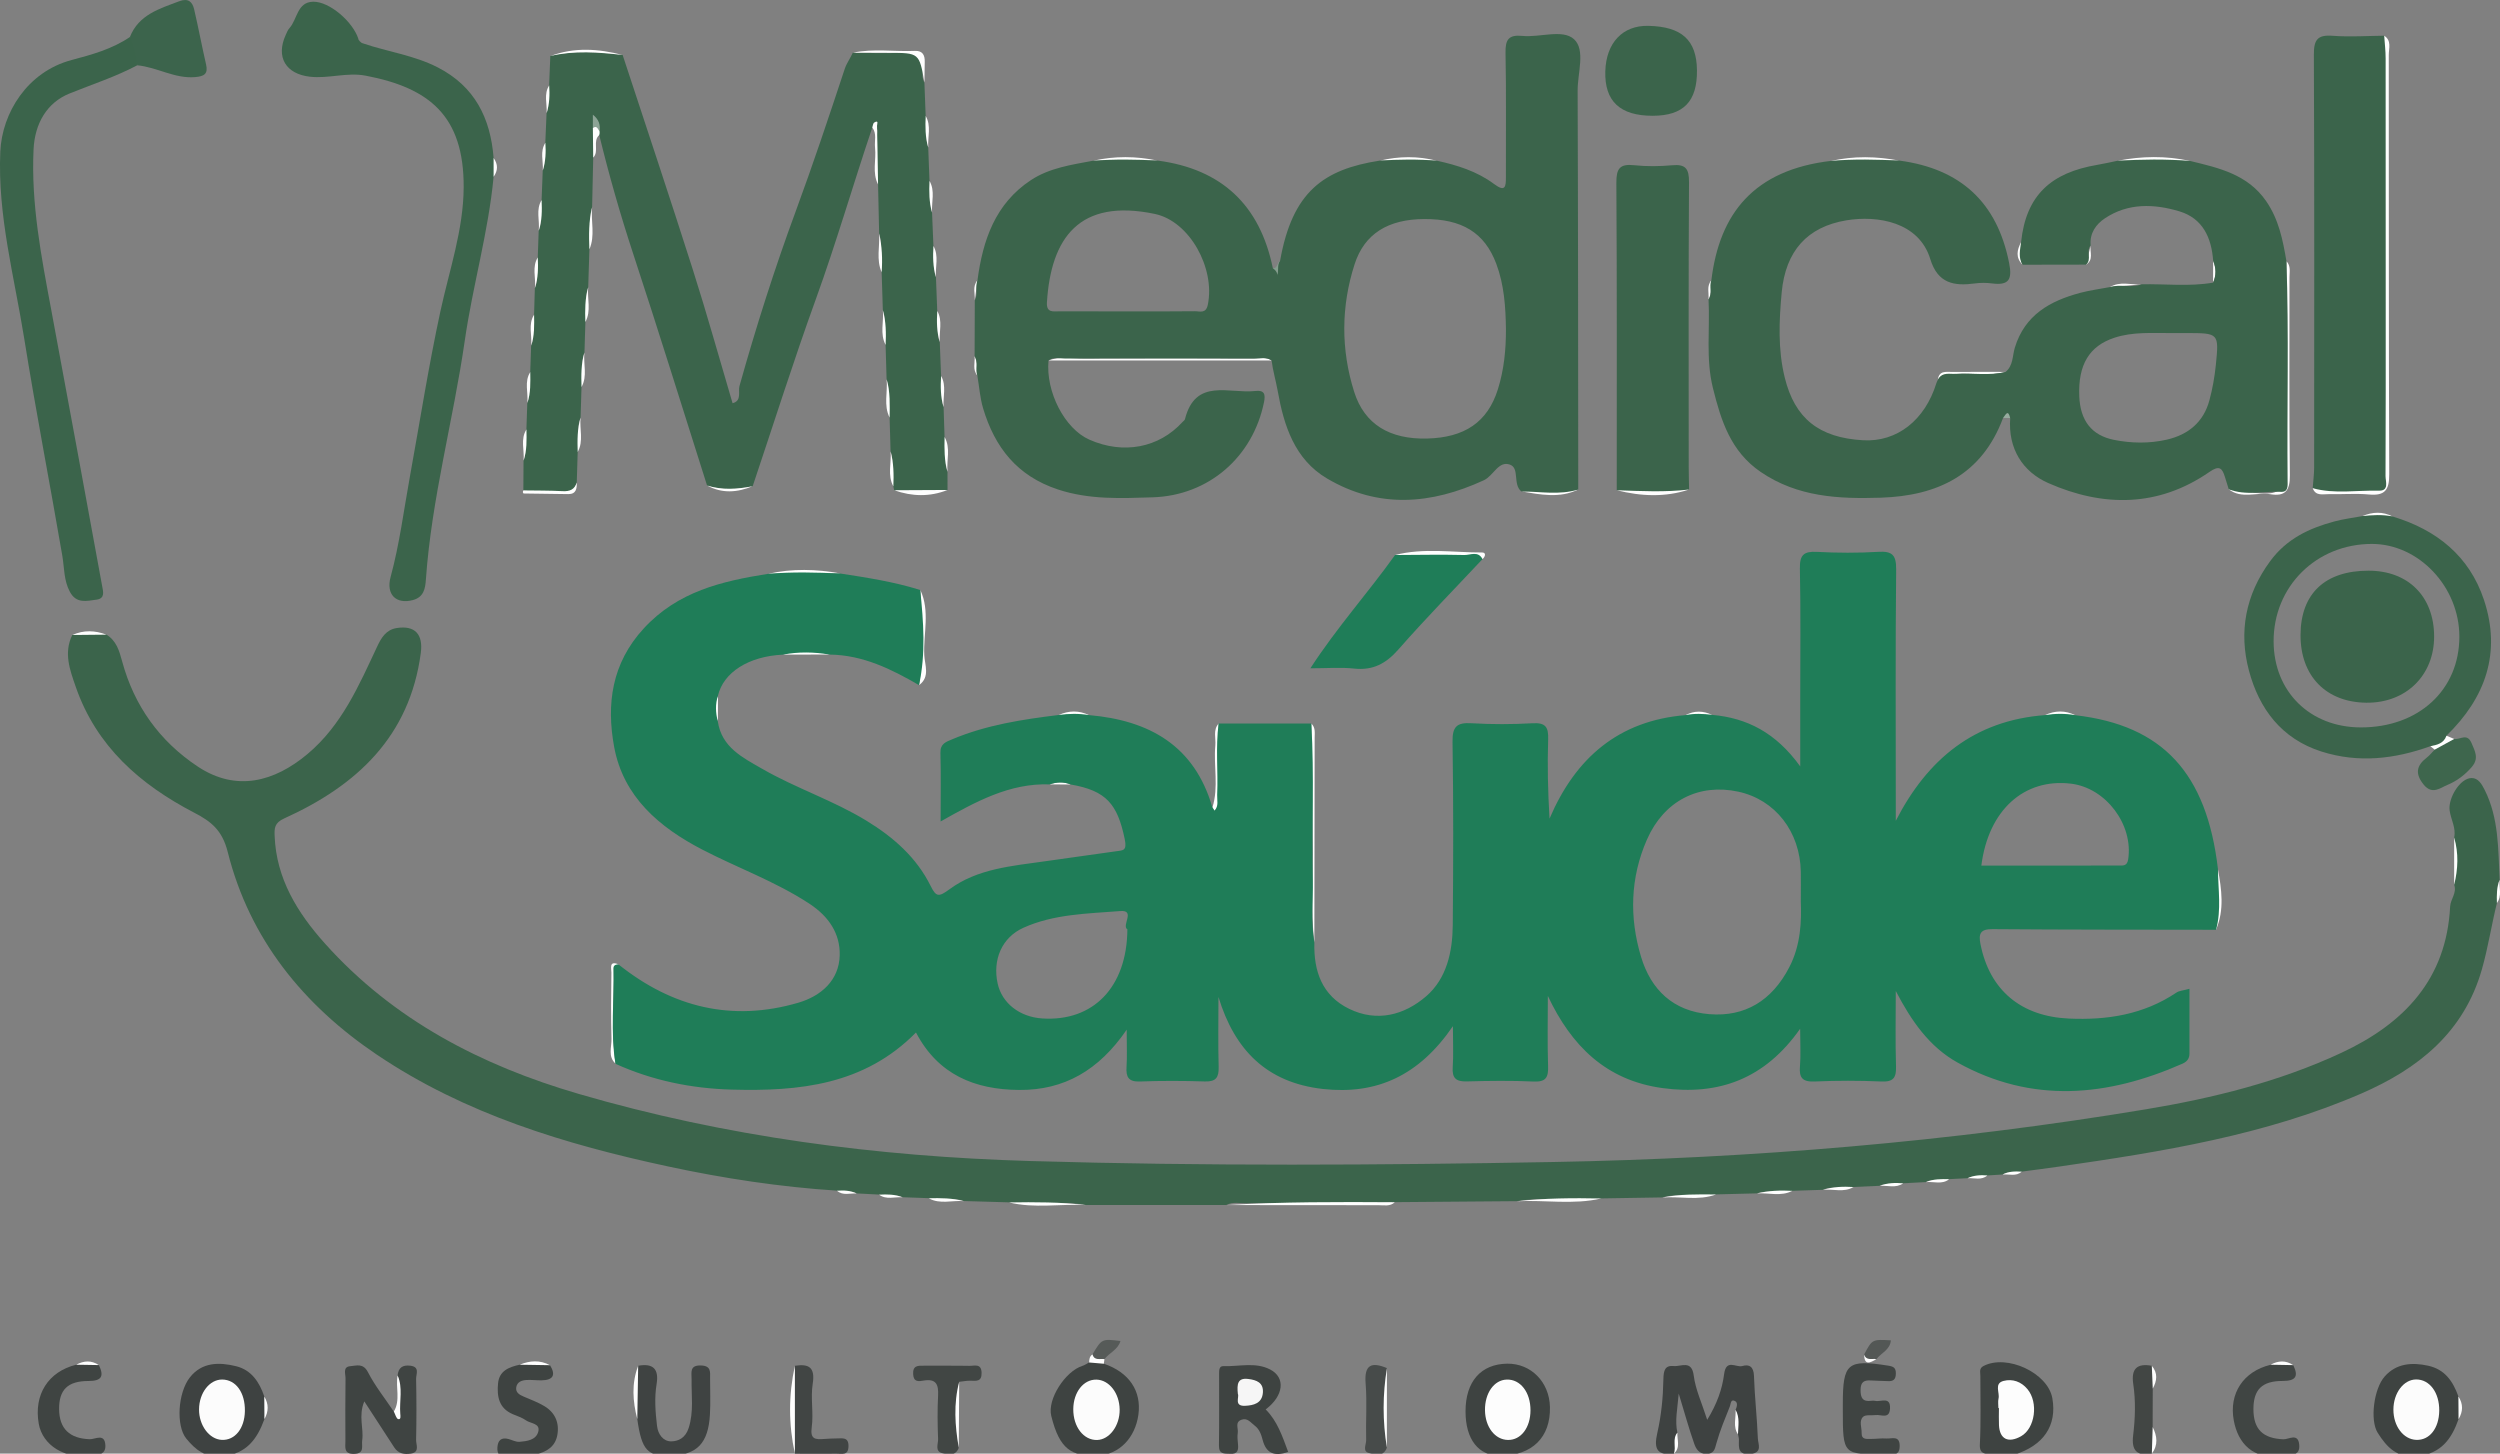 <?xml version="1.0" encoding="utf-8"?>
<!-- Generator: Adobe Illustrator 25.2.1, SVG Export Plug-In . SVG Version: 6.00 Build 0)  -->
<svg version="1.1" id="Camada_1" xmlns="http://www.w3.org/2000/svg" xmlns:xlink="http://www.w3.org/1999/xlink" x="0px" y="0px"
	 viewBox="0 0 653.86 380.18" style="enable-background:new 0 0 653.86 380.18;" xml:space="preserve">
<rect x="0" y="0" width="653.86" height="380.18" fill="#808080" stroke="none"/>
<style type="text/css">
	.st0{fill:#3B644B;}
	.st1{fill:#1F7D58;}
	.st2{fill:#3E4241;}
	.st3{fill:#3E4341;}
	.st4{fill:#3F4442;}
	.st5{fill:#3C644C;}
	.st6{fill:#3F4342;}
	.st7{fill:#404543;}
	.st8{fill:#414644;}
	.st9{fill:#414544;}
	.st10{fill:#3E664D;}
	.st11{fill:#474B4A;}
	.st12{fill:#424644;}
	.st13{fill:#565A58;}
	.st14{fill:#535755;}
	.st15{fill:#849D8E;}
	.st16{fill:#97AB9F;}
	.st17{fill:#8DA496;}
	.st18{fill:#FEFEFE;}
	.st19{fill:#FDFDFD;}
	.st20{fill:#FCFCFC;}
	.st21{fill:#F6F6F6;}
</style>
<g>
	<path class="st0" d="M641.87,219.04c0.55-2.52-0.89-4.73-1.19-7.13c-0.4-3.14,2.71-8.4,5.75-8.42c1.74-0.01,2.65,1.57,3.44,3.14
		c3.72,7.44,3.5,15.51,3.9,23.49c-1.08,1.93,0,4.11-0.72,6.07c-1.41,5.73-2.29,11.57-3.91,17.28
		c-4.71,16.63-16.79,26.14-31.58,32.55c-25.19,10.92-52.11,15.21-79.06,19.1c-3.23,0.47-6.47,0.88-9.71,1.31
		c-1.6,0.74-3.47-0.32-5.02,0.76c-1.33,0.08-2.65,0.16-3.98,0.24c-1.66,0.7-3.54-0.25-5.16,0.72c-1.61,0.08-3.22,0.17-4.84,0.25
		c-1.96,0.83-4.17-0.34-6.09,0.77c-1.98,0.1-3.96,0.21-5.93,0.31c-2,0.63-4.18-0.34-6.14,0.66c-2.28,0.1-4.57,0.2-6.85,0.31
		c-2.62,0.78-5.43-0.46-8.01,0.74c-2.66,0.09-5.32,0.18-7.98,0.26c-3.05,0.75-6.23-0.38-9.25,0.67c-3.58,0.09-7.16,0.18-10.73,0.27
		c-4.64,0.97-9.41-0.51-14.03,0.79c-5.33,0.09-10.66,0.17-15.98,0.26c-7.34,0.84-14.75-0.5-22.07,0.72
		c-10.64,0.09-21.28,0.17-31.91,0.26c-12.9,0.62-25.81,0.08-38.71,0.29c-1.79,0.03-3.64-0.45-5.37,0.45c-12.25,0-24.5,0-36.75,0
		c-6.66-1.19-13.39,0.08-20.06-0.69c-3.95-0.11-7.9-0.22-11.86-0.34c-2.98-1.14-6.16,0.14-9.16-0.75c-2.28-0.08-4.56-0.17-6.84-0.25
		c-1.96-1.02-4.15,0-6.15-0.69c-1.95-0.1-3.9-0.2-5.85-0.31c-1.62-0.97-3.5-0.03-5.16-0.72c-14.91-0.96-29.68-3.21-44.23-6.34
		c-26.84-5.78-53.07-13.69-76.12-29.23c-19.18-12.93-33.27-30.22-38.99-52.98c-1.43-5.7-4.29-7.97-8.73-10.28
		c-14.15-7.35-25.63-17.35-31.04-32.98c-1.53-4.42-3.19-8.86-0.88-13.54c2.97-0.58,5.94-0.39,8.91-0.09
		c2.61,1.62,3.36,4.2,4.12,7.01c3.14,11.61,9.81,20.91,19.79,27.52c10.08,6.68,20.05,3.96,28.69-3.29
		c8.99-7.54,13.44-17.93,18.23-28.13c1.08-2.3,2.32-4.36,5.06-4.81c4.85-0.78,6.98,1.67,6.34,6.5c-2.9,21.9-16.8,34.73-35.71,43.28
		c-2.56,1.16-2.6,2.54-2.52,4.56c0.42,11.2,5.97,20.12,13.1,28.1c17.95,20.09,41.01,31.98,66.4,39.39
		c38.5,11.24,77.99,16.38,118.04,17.56c45.62,1.35,91.26,1.1,136.88,0.26c51.97-0.96,103.71-5.25,155.02-13.79
		c17.6-2.93,34.9-7.21,51.17-14.8c16.28-7.6,27.42-19.18,28.38-38.24c0.1-1.94,1.84-3.59,1.05-5.69
		C642.59,227.3,642.59,223.17,641.87,219.04z"/>
	<path class="st0" d="M152.09,101.23c-0.08,2.66-0.16,5.32-0.24,7.98c-1.22,2.93,0.08,6.06-0.76,9.02
		c-0.08,2.66-0.16,5.32-0.24,7.98c-0.6,1.28-0.93,2.74-2.93,2.56c-3.67-0.33-7.4,0.53-11.04-0.51c0.02-2.6,0.04-5.2,0.05-7.8
		c1.12-2.64-0.12-5.5,0.75-8.16c0.08-2.3,0.15-4.61,0.23-6.91c1.18-2.61-0.12-5.45,0.77-8.09c0.08-2.3,0.15-4.61,0.23-6.91
		c1.18-2.61-0.12-5.45,0.77-8.09c0.07-2.32,0.14-4.65,0.21-6.97c1.2-2.58-0.07-5.4,0.76-8.02c0.08-2.33,0.16-4.65,0.24-6.98
		c1.2-2.58-0.07-5.4,0.76-8.02c0.1-2.58,0.2-5.16,0.3-7.74c0.99-2.35-0.03-4.88,0.67-7.25c0.11-2.58,0.22-5.16,0.33-7.75
		c0.99-2.35-0.03-4.88,0.67-7.25c0.1-2.56,0.21-5.12,0.31-7.68c6.28-1.58,12.59-1.01,18.91-0.28c6.15,18.74,12.41,37.44,18.39,56.24
		c3.67,11.51,6.9,23.16,10.37,34.86c2.5-0.64,1.4-3.08,1.8-4.48c4.33-15.44,9.18-30.7,14.73-45.76
		c4.53-12.29,8.68-24.72,12.79-37.16c0.53-1.6,1.49-2.82,2.13-4.28c4.48,0.03,8.98,0.28,13.43-0.07c3.98-0.31,5.49,1.05,4.89,4.96
		c-0.15,0.96-0.15,1.99,0.4,2.9c0.11,2.92,0.22,5.83,0.33,8.75c0.73,2.71-0.35,5.57,0.67,8.25c0.11,2.92,0.22,5.83,0.33,8.75
		c0.73,2.71-0.35,5.57,0.67,8.25c0.12,2.92,0.24,5.84,0.36,8.76c0.69,2.68-0.41,5.5,0.66,8.14c0.11,2.95,0.22,5.9,0.34,8.86
		c0.69,2.68-0.41,5.5,0.66,8.14c0.11,2.95,0.22,5.9,0.34,8.86c0.69,2.68-0.41,5.5,0.66,8.14c0.08,2.61,0.17,5.22,0.25,7.83
		c0.91,2.97-0.43,6.14,0.77,9.09c0,1.59,0.01,3.17,0.01,4.76c-4.65,1.05-9.3,0.88-13.96,0.07c-0.07-0.33-0.15-0.66-0.22-1
		c-0.83-3,0.41-6.17-0.72-9.15c-0.08-2.94-0.17-5.89-0.25-8.83c-0.92-3.29,0.45-6.76-0.79-10.03c-0.09-2.99-0.17-5.99-0.26-8.98
		c-0.77-2.98,0.43-6.12-0.72-9.07c-0.1-3.31-0.21-6.62-0.31-9.93c-0.7-3.35,0.42-6.82-0.66-10.14c-0.09-4.28-0.19-8.56-0.28-12.84
		c-0.61-4.18-0.06-8.4-0.31-12.58c-0.05-0.84,0.86-2.43-1.2-2.31c-5.03,14.94-9.41,30.09-14.78,44.93
		c-5.85,16.17-11.03,32.59-16.51,48.9c-3.99,0.79-7.97,1.22-11.92-0.19c-6.41-20.19-12.68-40.42-19.3-60.54
		c-3.38-10.27-6.34-20.64-8.9-31.13c-0.29-0.33-0.52-0.7-0.68-1.11c-0.13-0.39-0.05-0.81-0.23-1.2c0.04,0.49,0,0.98-0.07,1.49
		c-0.78,2.21-0.06,4.53-0.6,6.74c-0.1,4.33-0.2,8.66-0.29,12.99c-1.22,3.6,0.05,7.37-0.71,11c-0.1,3.31-0.21,6.62-0.31,9.93
		c-1.18,2.95,0.09,6.1-0.74,9.08c-0.08,2.66-0.16,5.32-0.24,7.98C151.64,95.13,152.94,98.27,152.09,101.23z"/>
	<path class="st0" d="M604.87,127.68c0.13-1.81,0.38-3.62,0.38-5.43c0.02-35.98,0.08-71.96-0.07-107.94
		c-0.02-3.89,0.92-5.26,4.92-4.95c4.47,0.34,8.99,0.02,13.48-0.02c1.34,1.42,0.68,3.18,0.68,4.76c0.04,36.45,0.04,72.91,0.03,109.36
		c0,5.27-0.03,5.49-5.49,5.21C614.16,128.43,609.36,129.99,604.87,127.68z"/>
	<path class="st0" d="M94.95,11.35c6.48,2.21,13.35,3.1,19.55,6.28c9.7,4.99,13.79,13.29,14.6,23.68c0.41,1.64,0.41,3.28,0,4.92
		c-1.36,14.48-5.47,28.48-7.54,42.85c-3.01,20.88-8.69,41.33-10.17,62.47c-0.16,2.34-0.53,4.62-3.39,5.39
		c-4.35,1.17-7.1-1.4-5.84-6.04c2.34-8.6,3.44-17.42,5.03-26.16c2.63-14.47,4.9-29.02,8.01-43.39c2.33-10.75,6.02-21.28,6.07-32.38
		c0.08-18.64-8.95-25.98-25.58-29.17c-4.98-0.96-9.73,0.83-14.67,0.26c-6.23-0.72-8.96-5.09-6.28-10.95
		c0.27-0.6,0.52-1.26,0.95-1.73c2.09-2.31,1.99-6.83,6.19-6.93c4.28-0.1,10.43,5.25,11.85,9.72C93.66,10.32,94.27,11.2,94.95,11.35z
		"/>
	<path class="st0" d="M422.85,128.22c0-26.8,0.07-53.59-0.1-80.39c-0.02-3.73,0.87-5.02,4.64-4.62c3.29,0.35,6.67,0.31,9.97,0.01
		c3.56-0.33,4.41,0.97,4.39,4.43c-0.15,24.8-0.08,49.6-0.08,74.4c0,2,0.07,3.99,0.1,5.99C435.48,129.32,429.17,128.95,422.85,128.22
		z"/>
	<path class="st0" d="M35.89,17.08c-5.68,3.01-11.78,4.98-17.7,7.37c-5.95,2.4-9.09,7.89-9.41,14.6c-0.68,14.2,2.02,28.02,4.6,41.86
		c4.5,24.13,8.93,48.28,13.35,72.43c0.25,1.38,0.81,3.2-1.5,3.5c-2.58,0.33-5.24,1.12-6.95-2.05c-1.61-2.98-1.45-6.34-1.98-9.43
		c-3.25-18.99-6.95-37.92-9.98-56.92C3.73,72.3-0.66,56.3,0.08,39.64C0.54,29.55,7.12,18.79,18.72,15.7
		c5.3-1.41,10.62-2.86,15.25-6.02C36.75,11.59,37.25,14.1,35.89,17.08z"/>
	<path class="st1" d="M387.74,146.23c-7.36,7.86-14.91,15.55-22,23.64c-3.26,3.71-6.67,5.53-11.62,4.99
		c-3.43-0.37-6.92-0.07-11.4-0.07c7.03-10.81,15.15-19.82,22.15-29.63c7.16-0.86,14.34-0.2,21.51-0.36
		C387.29,144.79,387.97,145.1,387.74,146.23z"/>
	<path class="st0" d="M432.26,30.28c-8.56,0.01-12.63-3.81-12.4-11.65c0.22-7.45,4.55-12.02,11.25-11.87
		c8.75,0.19,12.63,3.72,12.72,11.59C443.93,26.54,440.31,30.27,432.26,30.28z"/>
	<path class="st2" d="M453.93,368.73c0.35-0.78,0.63-1.85-0.09-2.26c-1.21-0.71-1.16,0.75-1.38,1.3c-1.27,3.19-2.61,6.37-3.53,9.67
		c-0.45,1.59-0.57,2.77-2.63,2.81c-1.95,0.04-2.72-1.34-3.17-2.61c-1.41-4-2.53-8.1-4.07-13.16c-0.34,4.1-1.04,7.12-0.35,10.22
		c-0.87,1.74,0.21,3.8-0.91,5.49c-4.33,0.54-5.32-1.14-4.35-5.36c1.05-4.58,1.52-9.36,1.6-14.06c0.04-2.35,0.41-3.72,2.74-3.49
		c1.87,0.19,4.67-1.69,5.2,2.51c0.46,3.65,2.12,7.15,3.52,11.56c2.58-4.2,3.93-8.08,4.42-11.95c0.53-4.11,3.17-1.65,4.75-2.12
		c1.83-0.54,2.98,0.17,3.06,2.55c0.18,5.47,0.81,10.93,1.02,16.4c0.05,1.43,1.33,3.74-1.97,4.04c-3.24,0.29-3.03-1.58-2.98-3.66
		c0.01-0.49-0.16-0.98-0.24-1.47C454,373.04,454.78,370.81,453.93,368.73z"/>
	<path class="st3" d="M383.3,369.13c0-7.79,4.01-12.37,10.9-12.47c6.22-0.08,11.03,4.8,11.18,11.33
		c0.18,7.94-4.62,12.67-12.94,12.76C386.7,380.82,383.3,376.49,383.3,369.13z"/>
	<path class="st3" d="M288.7,356.67c6.6,2.24,9.9,7.12,9.04,13.35c-0.84,6.02-4.98,10.42-10.59,10.66
		c-6.88,0.3-10.03-1.58-12.2-10.36c-1.08-4.37,3.69-11.7,8.16-13.09c0.62-0.19,1.17-0.6,1.75-0.9
		C286.24,355.24,287.57,354.86,288.7,356.67z"/>
	<path class="st4" d="M103.99,359.73c0.22-2,1.26-2.79,3.33-2.54c2.56,0.31,1.49,2.21,1.51,3.43c0.11,5.32,0.12,10.65,0,15.98
		c-0.03,1.24,1.02,3.2-1.33,3.57c-1.69,0.27-3.32,0.06-4.39-1.61c-2.45-3.8-4.92-7.58-7.83-12.04c-1.6,3.85-0.1,7.09-0.55,10.18
		c-0.21,1.48,0.72,3.47-2.11,3.55c-2.77,0.08-2.28-1.76-2.28-3.35c-0.02-5.46-0.05-10.92,0.03-16.38c0.02-1.16-0.79-3.04,1.25-3.2
		c1.59-0.12,3.35-0.89,4.61,1.56c1.87,3.64,4.48,6.89,6.77,10.31c2.16,0.47,1.35-1.25,1.35-2.05
		C104.33,364.66,104.77,362.16,103.99,359.73z"/>
	<path class="st5" d="M35.89,17.08c-0.32-2.55-0.8-5.05-1.92-7.39c2.31-5.85,7.7-7.39,12.87-9.35c2.4-0.91,3.47,0.12,3.94,2.11
		c1.12,4.79,2.02,9.63,3.12,14.42c0.58,2.51-0.55,3.08-2.79,3.29C45.7,20.65,41.07,17.55,35.89,17.08z"/>
	<path class="st3" d="M643.02,371.17c-1.8,5.12-4.49,8.93-10.59,9.68c-5.4,0.67-8.18-2.33-10.57-6.13
		c-2.05-3.27-1.01-11.53,1.87-14.75c3.05-3.4,7.08-3.7,11.32-2.78c4.42,0.96,6.53,4.13,7.93,8.04
		C643.48,367.21,643.43,369.19,643.02,371.17z"/>
	<path class="st2" d="M69.16,371.16c-1.91,5.23-4.69,9.11-11.02,9.72c-4.46,0.43-7.06-1.74-9.43-4.64
		c-2.71-3.32-2.2-11.99,0.95-15.99c3.17-4.02,7.65-4.01,12.07-2.93c4.04,0.99,6.12,4.17,7.4,7.93
		C69.53,367.21,69.47,369.18,69.16,371.16z"/>
	<path class="st3" d="M520.87,380.48c-1.45-0.38-3.19,0.04-3.05-2.69c0.3-5.98,0.13-11.98,0.13-17.97c0-0.94-0.38-1.92,0.82-2.55
		c6.13-3.19,16.85,1.81,18.01,8.44c1.26,7.14-2.31,12.4-10.01,14.77C524.81,380.8,522.84,380.8,520.87,380.48z"/>
	<path class="st3" d="M336.91,379.73c-3.72,1.33-5.79,0.26-6.67-3.12c-0.37-1.42-0.84-2.82-2.12-3.78
		c-1.03-0.78-1.86-2.07-3.41-1.51c-1.8,0.65-0.79,2.26-0.98,3.44c-0.15,0.97-0.03,1.99,0.06,2.98c0.15,1.53-0.08,2.6-2.02,2.48
		c-1.49-0.09-2.99,0.25-2.96-2.13c0.09-6.31,0.03-12.62,0.04-18.92c0-0.83,0.04-1.9,1.09-1.86c4.1,0.14,8.37-1.14,12.26,0.87
		c4.07,2.1,3.59,6.86-1.17,10.45C334.07,371.66,335.38,375.6,336.91,379.73z"/>
	<path class="st6" d="M166.91,357.21c3.9-0.72,5.47,0.84,4.82,4.78c-0.6,3.64-0.32,7.3,0.11,10.94c0.26,2.26,1.65,4.05,3.68,4.05
		c1.89-0.01,3.76-0.88,4.6-3.5c1.36-4.27,0.69-8.49,0.76-12.74c0.03-1.72-0.62-3.73,2.49-3.61c2.64,0.1,2.36,1.69,2.35,3.35
		c-0.01,3.16,0.14,6.34-0.04,9.49c-0.43,7.49-3.35,10.51-10.16,10.77c-6.16,0.24-7.7-1.43-8.84-9.58
		C166.35,366.51,165.93,361.85,166.91,357.21z"/>
	<path class="st3" d="M143.85,357.06c1.63,2.64,0.75,3.91-2.21,3.96c-1.32,0.02-2.64-0.17-3.96-0.09c-1.19,0.07-2.4,0.49-2.65,1.84
		c-0.25,1.38,0.77,2.01,1.91,2.49c1.81,0.77,3.67,1.47,5.36,2.46c2.87,1.68,4.04,4.39,3.47,7.59c-0.52,2.9-2.55,4.33-5.46,5.03
		c-2.66,0.64-5.3,0.11-7.92,0.52c-1.77,0.28-2.39-0.67-2.3-2.28c0.11-1.85,1-2.73,2.92-2.21c0.95,0.26,1.93,0.8,2.85,0.73
		c1.96-0.16,4.31-0.45,4.91-2.61c0.63-2.27-2.02-2.14-3.22-3.01c-1.01-0.73-2.29-1.11-3.46-1.62c-3.63-1.56-4.15-4.65-3.83-8.03
		c0.31-3.34,2.88-4.28,5.65-4.9C138.58,356.66,141.22,356.45,143.85,357.06z"/>
	<path class="st4" d="M481.98,368.69c0-0.5,0-1,0-1.49c0-10.7,1.21-11.69,11.83-10.03c1.39,0.22,2.05,0.52,2.04,2.05
		c-0.01,1.53-0.62,2.08-2.06,2c-1.49-0.08-2.99-0.06-4.47-0.17c-1.81-0.13-2.68,0.42-2.7,2.46c-0.02,2.1,0.56,3.16,2.8,2.86
		c0.33-0.04,0.68-0.07,0.99,0.01c1.47,0.37,4.09-1.29,3.91,2.04c-0.15,2.83-2.35,1.49-3.77,1.68c-1.12,0.15-2.62-0.16-3.27,0.46
		c-1.13,1.07-0.33,2.81-0.38,4.25c-0.06,1.78,1.37,1.53,2.48,1.53c1.33,0.01,2.66-0.21,3.97-0.11c1.42,0.11,3.54-0.92,3.5,2.01
		c-0.04,2.93-2.19,1.89-3.57,1.93C481.98,380.54,481.98,380.51,481.98,368.69z"/>
	<path class="st7" d="M599.78,357.04c1.47,2.98,0.63,4.14-2.77,4.14c-5.44,0-7.63,2.28-7.64,7.35c0,5.32,2.48,7.68,7.83,7.91
		c1.38,0.06,3.85-1.78,4.15,1.41c0.3,3.18-2.47,2.56-4.15,2.85c-7.98,1.35-11.87-3.3-12.96-9.14c-1.33-7.11,2.5-12.89,9.62-14.61
		C595.84,356.66,597.82,356.5,599.78,357.04z"/>
	<path class="st4" d="M25.86,357.03c1.39,2.88,0.78,4.16-2.7,4.16c-5.49,0-7.73,2.32-7.7,7.33c0.03,5.16,2.75,7.72,8.01,7.9
		c1.41,0.05,3.92-1.67,4.09,1.57c0.14,2.81-2.36,2.42-3.93,2.66c-6.64,1.03-12.5-2.65-13.49-8.26c-1.35-7.64,2.47-13.66,9.81-15.47
		C21.92,356.65,23.9,356.51,25.86,357.03z"/>
	<path class="st8" d="M250.76,378.66c-0.79,2.2-2.7,1.72-4.19,1.43c-2.18-0.43-1.17-2.42-1.22-3.7c-0.14-3.8-0.2-7.61,0-11.4
		c0.15-2.87-0.51-4.46-3.77-3.91c-1.27,0.22-2.64,0.47-2.75-1.66c-0.13-2.3,1.24-2.25,2.82-2.23c3.97,0.03,7.94-0.04,11.9,0.04
		c1.28,0.03,3.12-0.73,3.18,1.82c0.06,2.38-1.4,2.11-2.94,2.07c-0.97-0.02-1.95,0.19-2.92,0.29
		C249.97,367.15,250.15,372.91,250.76,378.66z"/>
	<path class="st9" d="M207.9,357.21c3.73-0.58,5.33,0.46,4.66,4.72c-0.59,3.72,0.26,7.65-0.26,11.39c-0.44,3.14,0.96,3.19,3.15,3.04
		c1.15-0.08,2.31-0.15,3.47-0.15c1.42,0.01,3.03-0.42,3,2.04c-0.03,2.51-1.74,1.93-3.09,1.95c-3.64,0.05-7.28,0.01-10.93,0
		C207.05,372.53,207.05,364.87,207.9,357.21z"/>
	<path class="st10" d="M641.88,193.27c1.51,0.26,3.37-1.65,4.52,1.04c0.93,2.18,2.01,4.04,0.09,6.28c-1.78,2.07-3.92,3.68-6.34,4.68
		c-1.9,0.78-4.01,2.68-6.23-0.03c-2.28-2.79-1.99-4.94,0.75-7.06c0.78-0.6,1.41-1.41,2.11-2.12
		C637.76,193.83,639.98,193.83,641.88,193.27z"/>
	<path class="st11" d="M362.73,378.63c-0.9,2.49-3.04,1.74-4.62,1.41c-1.87-0.39-0.78-2.22-0.8-3.35
		c-0.13-4.95,0.26-9.93-0.14-14.84c-0.4-4.96,1.53-5.71,5.58-4.03C362.06,364.76,362.08,371.7,362.73,378.63z"/>
	<path class="st12" d="M563.04,363.17c-0.01,3.35-0.02,6.71-0.03,10.06c0.31,2.33,0.71,4.67-0.22,6.96
		c-3.88,0.71-5.36-0.79-4.88-4.77c0.54-4.46,0.69-8.98,0.03-13.44c-0.59-3.98,0.97-5.48,4.85-4.77
		C563.68,359.16,563.35,361.17,563.04,363.17z"/>
	<path class="st13" d="M285.73,354.23c2.44-4.09,2.44-4.09,7.32-3.5c-0.64,2.28-2.92,3.08-4.18,4.74
		C287.64,355.5,286.04,356.49,285.73,354.23z"/>
	<path class="st14" d="M487.55,354.26c2.11-3.98,2.11-3.98,7-3.7c-0.2,2.48-2.54,3.29-3.79,4.92
		C489.51,355.57,487.97,356.39,487.55,354.26z"/>
	<path class="st15" d="M334.8,68.22c0.41,2.19,0.02,4.23-1.23,6.29c-1.56-1.3,0.61-3.13-0.66-4.33
		C334.23,70.2,333.98,68.69,334.8,68.22z"/>
	<path class="st16" d="M523.88,109.31c-0.25-1.37,0.5-2.33,1.28-3.52c1.11,1.22,0.6,2.42,0.59,3.54
		C525.12,109.33,524.5,109.32,523.88,109.31z"/>
	<path class="st17" d="M156.81,34.35c-0.58-0.29-1.17-0.58-1.75-0.86c0-1.09,0-2.19,0-3.49C156.65,31.23,157.06,32.66,156.81,34.35z
		"/>
	<path class="st18" d="M604.87,127.68c5.72,1.58,11.55,0.51,17.32,0.65c2.74,0.07,1.73-2.4,1.73-3.8
		c0.07-15.13,0.05-30.26,0.05-45.4c0-21.28,0.01-42.57-0.02-63.85c0-1.98-0.24-3.96-0.38-5.94c1.99,1.28,1.2,3.3,1.2,5.01
		c0.05,36.56-0.03,73.12,0.12,109.68c0.02,4.13-1.12,5.69-5.3,5.3c-3.46-0.32-6.98-0.01-10.46-0.09
		C607.58,129.2,605.68,129.85,604.87,127.68z"/>
	<path class="st18" d="M582.89,127.95c15.08,2.33,15.08,2.33,15.08-12.41c0-15.74,0.02-31.49,0.03-47.23c1.2,1.24,0.8,2.81,0.8,4.26
		c0.02,17.26-0.11,34.51,0.1,51.77c0.05,4.02-1.24,5.54-5.1,4.92C590.19,128.67,586.27,130.6,582.89,127.95z"/>
	<path class="st18" d="M274.24,94.28c3.03-1.18,6.19-0.49,9.28-0.51c14.74-0.09,29.49-0.06,44.23-0.01c1.6,0.01,3.31-0.53,4.82,0.51
		C313.13,94.27,293.69,94.27,274.24,94.28z"/>
	<path class="st18" d="M343.76,246.53c-1.02-8.78-0.26-17.59-0.43-26.38c-0.2-10.3-0.25-20.61-0.36-30.91
		c1.12,1.05,0.88,2.42,0.87,3.72C343.83,210.82,343.79,228.67,343.76,246.53z"/>
	<path class="st18" d="M320.73,315.18c14.68-0.87,29.38-0.84,44.08-0.74c-1.26,1.16-2.82,0.77-4.27,0.77
		C347.27,315.21,334,315.19,320.73,315.18z"/>
	<path class="st18" d="M318.73,189.23c0,8.36,0,16.72,0,26.53c-0.85-2.4-1.24-3.49-1.63-4.58c1.68-5.34,0.27-10.83,0.76-16.23
		C318.04,193.04,317.2,190.95,318.73,189.23z"/>
	<path class="st18" d="M161.87,252.27c-0.76-0.01-1.35,0.38-1.34,1.11c0.1,8.27-0.75,16.56,0.47,24.82
		c-2.07-1.88-1.01-4.34-1.07-6.52c-0.16-5.76-0.1-11.52-0.02-17.28C159.93,253.33,159.17,251.08,161.87,252.27z"/>
	<path class="st18" d="M241.78,21.58c-1.36-7.75-1.36-7.75-9.37-7.76c-3.11,0-6.23-0.02-9.34-0.04c5.39-1.13,10.83-0.24,16.24-0.47
		c1.94-0.08,2.59,1.06,2.55,2.82C241.81,17.95,241.8,19.77,241.78,21.58z"/>
	<path class="st18" d="M387.74,146.23c-1.14-2.23-3.19-1.03-4.76-1.07c-6.04-0.15-12.08-0.02-18.12,0
		c7.54-1.94,15.19-0.64,22.78-0.66C388.75,144.5,388.49,145.59,387.74,146.23z"/>
	<path class="st18" d="M240.39,179.18c1.21-8.28,0.65-16.58,0.32-24.88c2.58,5.54,0.78,11.37,1.03,17.06
		C241.86,173.9,243.32,177.03,240.39,179.18z"/>
	<path class="st18" d="M207.9,357.21c0,7.66,0,15.32,0,22.98C206.22,372.53,206.22,364.87,207.9,357.21z"/>
	<path class="st18" d="M396.72,314.18c7.34-0.82,14.7-0.88,22.07-0.72C411.48,315.15,404.07,313.8,396.72,314.18z"/>
	<path class="st18" d="M362.73,378.63c-1.14-6.94-1.13-13.87,0.01-20.81C362.74,364.76,362.74,371.7,362.73,378.63z"/>
	<path class="st18" d="M263.92,314.49c6.7-0.12,13.39-0.1,20.06,0.69C277.3,314.82,270.56,316.12,263.92,314.49z"/>
	<path class="st18" d="M162.86,14.38c-6.31-0.71-12.63-1.22-18.91,0.27C150.22,12.3,156.53,12.74,162.86,14.38z"/>
	<path class="st18" d="M524.55,97.27c-4.22,1.18-8.52,0.26-12.78,0.53c-1.78,0.11-3.71-0.35-4.93,1.53
		c0.28-2.49,2.19-2.04,3.78-2.05C515.27,97.25,519.91,97.27,524.55,97.27z"/>
	<path class="st18" d="M219.81,149.98c-6.3,0.03-12.61,0.06-18.91,0.08C207.2,148.67,213.51,148.83,219.81,149.98z"/>
	<path class="st18" d="M228.14,33.34c0.16-0.44,0.19-1.1,0.51-1.29c1.27-0.77,0.72,0.48,0.73,0.82c0.12,5.12,0.19,10.24,0.27,15.37
		c-1.59-3.11-0.43-6.44-0.79-9.65C228.67,36.83,229.38,34.95,228.14,33.34z"/>
	<path class="st18" d="M422.85,128.22c6.31,0.22,12.63,0.56,18.93-0.19C435.49,130.12,429.17,129.81,422.85,128.22z"/>
	<path class="st18" d="M572.78,42.09c-6.31-0.02-12.61-0.04-18.92-0.05C560.17,40.81,566.48,40.71,572.78,42.09z"/>
	<path class="st18" d="M496.77,42.01c-5.97,0.03-11.94,0.06-17.91,0.09C484.83,40.75,490.8,40.87,496.77,42.01z"/>
	<path class="st18" d="M302.8,42.01c-5.63,0.01-11.27,0.02-16.9,0.03C291.53,40.77,297.17,40.82,302.8,42.01z"/>
	<path class="st18" d="M250.76,378.66c-1-5.76-1.4-11.52,0.11-17.26C250.83,367.16,250.79,372.91,250.76,378.66z"/>
	<path class="st18" d="M136.89,128.26c3.42,0.05,6.85,0.02,10.26,0.2c1.87,0.1,3.13-0.42,3.71-2.26c0.02,1.57-0.14,3.04-2.22,3.03
		c-3.89-0.03-7.78-0.09-11.67-0.16c-0.08,0-0.21-0.22-0.22-0.35C136.73,128.57,136.83,128.41,136.89,128.26z"/>
	<path class="st18" d="M579.58,243.18c0.17-5.3,0.34-10.59,0.5-15.89C581.04,232.62,581.83,237.95,579.58,243.18z"/>
	<path class="st18" d="M375.8,42.04c-4.97-0.01-9.93-0.02-14.9-0.03C365.87,40.83,370.84,40.78,375.8,42.04z"/>
	<path class="st18" d="M397.9,128.53c4.96-0.17,9.93-0.34,14.89-0.5C407.9,130.4,402.89,129.36,397.9,128.53z"/>
	<path class="st18" d="M233.87,128.22c4.65-0.02,9.31-0.05,13.96-0.07C243.19,129.99,238.54,129.87,233.87,128.22z"/>
	<path class="st18" d="M434.78,313.2c4.64-0.9,9.33-0.85,14.03-0.79C444.21,314.09,439.45,312.85,434.78,313.2z"/>
	<path class="st18" d="M166.91,357.21c-0.08,4.65-0.15,9.31-0.23,13.96C165.48,366.5,165.14,361.84,166.91,357.21z"/>
	<path class="st18" d="M103.99,359.73c1.44,3.26,0.43,6.7,0.7,10.05c0.04,0.53,0.23,1.56-0.54,1.38c-0.51-0.12-0.77-1.28-1.14-1.97
		C104.8,366.18,103.41,362.85,103.99,359.73z"/>
	<path class="st18" d="M184.93,126.98c3.95,1.26,7.93,0.96,11.92,0.19C192.85,128.82,188.87,129.14,184.93,126.98z"/>
	<path class="st18" d="M641.87,219.04c1.2,4.13,1.03,8.26,0,12.39C641.87,227.3,641.87,223.17,641.87,219.04z"/>
	<path class="st18" d="M204.75,171.21c4.1-1.29,8.21-1.08,12.31-0.02C212.96,171.19,208.85,171.2,204.75,171.21z"/>
	<path class="st18" d="M154.15,65.22c-0.15-3.69-0.18-7.38,0.71-11C154.51,57.88,155.71,61.64,154.15,65.22z"/>
	<path class="st18" d="M229.93,61.08c0.77,3.34,0.91,6.73,0.66,10.14C229.14,67.92,230.13,64.46,229.93,61.08z"/>
	<path class="st18" d="M231.89,99.21c0.98,3.29,0.82,6.66,0.79,10.03C231.04,106,232.21,102.54,231.89,99.21z"/>
	<path class="st18" d="M153.09,84.23c-0.1-3.06-0.1-6.1,0.74-9.08C153.55,78.18,154.69,81.32,153.09,84.23z"/>
	<path class="st18" d="M242.9,313.4c3.08-0.08,6.15-0.07,9.16,0.75C249.01,313.9,245.84,315.05,242.9,313.4z"/>
	<path class="st18" d="M152.09,101.23c-0.09-3.04-0.12-6.07,0.76-9.02C152.53,95.21,153.7,98.34,152.09,101.23z"/>
	<path class="st18" d="M27.84,165.99c-2.97,0.03-5.94,0.06-8.91,0.09C21.89,164.74,24.86,164.86,27.84,165.99z"/>
	<path class="st18" d="M230.91,81.15c0.84,2.98,0.86,6.02,0.72,9.07C230.08,87.3,231.19,84.17,230.91,81.15z"/>
	<path class="st18" d="M155.15,41.23c-0.03-2.58-0.06-5.16-0.09-7.74c1.11-0.79,1.28,0.34,1.75,0.86c0.06,0.33,0.03,0.65-0.08,0.96
		C154.92,36.94,156.78,39.55,155.15,41.23z"/>
	<path class="st18" d="M459.54,312.13c3.05-0.74,6.14-0.84,9.25-0.67C465.8,313,462.62,311.93,459.54,312.13z"/>
	<path class="st18" d="M232.93,118.07c0.81,3.01,0.86,6.07,0.72,9.15C232.06,124.28,233.18,121.12,232.93,118.07z"/>
	<path class="st18" d="M247.82,123.38c-0.87-2.98-0.84-6.03-0.77-9.09C248.7,117.21,247.52,120.36,247.82,123.38z"/>
	<path class="st18" d="M151.09,118.22c-0.09-3.04-0.12-6.07,0.76-9.02C151.53,112.2,152.7,115.33,151.09,118.22z"/>
	<path class="st18" d="M641.88,193.27c-1.7,0.93-3.4,1.87-5.1,2.8c-0.38-0.3-0.76-0.6-1.13-0.9c1.4-0.92,2.8-1.83,4.2-2.75
		C640.52,192.71,641.2,192.99,641.88,193.27z"/>
	<path class="st18" d="M560.12,74.36c-2.75,0.24-5.51,0.48-8.26,0.73C554.48,73.46,557.36,74.57,560.12,74.36z"/>
	<path class="st18" d="M245.8,89.46c-0.82-2.66-0.83-5.39-0.66-8.14C246.6,83.94,245.58,86.75,245.8,89.46z"/>
	<path class="st18" d="M139.69,82.3c0.03,2.72,0.15,5.45-0.77,8.09C139.21,87.7,138.06,84.87,139.69,82.3z"/>
	<path class="st18" d="M138.69,97.3c0.03,2.72,0.15,5.45-0.77,8.09C138.21,102.69,137.06,99.86,138.69,97.3z"/>
	<path class="st18" d="M246.8,106.46c-0.82-2.66-0.83-5.39-0.66-8.14C247.6,100.93,246.58,103.75,246.8,106.46z"/>
	<path class="st18" d="M137.69,112.3c0.05,2.75,0.15,5.5-0.75,8.16C137.19,117.74,136.06,114.89,137.69,112.3z"/>
	<path class="st18" d="M625.78,135.09c-2.64-0.04-5.28-0.07-7.91-0.11C620.52,133.87,623.16,133.73,625.78,135.09z"/>
	<path class="st18" d="M143.85,357.06c-2.64-0.04-5.28-0.08-7.92-0.13C138.59,355.83,141.23,355.66,143.85,357.06z"/>
	<path class="st18" d="M284.82,187.03c-2.64-0.01-5.28-0.02-7.92-0.03C279.55,185.81,282.19,185.77,284.82,187.03z"/>
	<path class="st18" d="M542.79,187.06c-2.64-0.01-5.29-0.02-7.93-0.03C537.51,185.79,540.15,185.76,542.79,187.06z"/>
	<path class="st18" d="M476.77,311.2c2.62-0.8,5.3-0.92,8.01-0.74C482.23,311.99,479.44,310.89,476.77,311.2z"/>
	<path class="st18" d="M242.78,38.58c-0.79-2.7-0.81-5.47-0.67-8.25C243.63,32.97,242.59,35.83,242.78,38.58z"/>
	<path class="st18" d="M243.78,55.57c-0.79-2.7-0.81-5.47-0.67-8.25C244.63,49.97,243.59,52.82,243.78,55.57z"/>
	<path class="st18" d="M141.66,52.32c0.11,2.71,0.12,5.41-0.76,8.02C141.21,57.67,140.08,54.86,141.66,52.32z"/>
	<path class="st18" d="M244.8,72.47c-0.82-2.66-0.83-5.39-0.66-8.14C245.6,66.94,244.58,69.76,244.8,72.47z"/>
	<path class="st18" d="M140.66,67.31c0.11,2.71,0.12,5.41-0.76,8.02C140.21,72.66,139.08,69.86,140.66,67.31z"/>
	<path class="st18" d="M143.64,22.33c0.17,2.45,0.08,4.88-0.67,7.25C143.13,27.16,142.16,24.63,143.64,22.33z"/>
	<path class="st18" d="M447.78,186.97c-2.3,0.02-4.61,0.04-6.91,0.06C443.17,185.81,445.47,185.88,447.78,186.97z"/>
	<path class="st18" d="M562.8,380.2c0.07-2.32,0.15-4.64,0.22-6.96C564.2,375.59,564.49,377.93,562.8,380.2z"/>
	<path class="st18" d="M142.64,37.33c0.17,2.45,0.08,4.88-0.67,7.25C142.13,42.15,141.16,39.63,142.64,37.33z"/>
	<path class="st18" d="M643.02,371.17c-0.01-1.98-0.02-3.96-0.04-5.94C644.26,367.2,644.22,369.18,643.02,371.17z"/>
	<path class="st18" d="M599.78,357.04c-1.97-0.04-3.94-0.07-5.92-0.11C595.86,355.85,597.83,355.73,599.78,357.04z"/>
	<path class="st18" d="M503.71,309.18c1.95-0.85,4.02-0.83,6.09-0.77C507.92,309.9,505.74,308.97,503.71,309.18z"/>
	<path class="st18" d="M491.63,310.15c1.99-0.79,4.05-0.84,6.14-0.66C495.85,310.84,493.69,310,491.63,310.15z"/>
	<path class="st18" d="M453.93,368.73c1.18,2.05,0.66,4.26,0.63,6.43C453.19,373.12,454.06,370.88,453.93,368.73z"/>
	<path class="st18" d="M229.91,312.46c2.09-0.13,4.16-0.1,6.15,0.69C234,312.99,231.83,313.87,229.91,312.46z"/>
	<path class="st18" d="M578.84,68.21c0.78,1.91,0.87,3.81-0.03,5.71C578.82,72.02,578.83,70.12,578.84,68.21z"/>
	<path class="st18" d="M187.76,188.62c-1.22-2.22-1.21-4.43,0.03-6.63C187.78,184.2,187.77,186.41,187.76,188.62z"/>
	<path class="st18" d="M563.04,363.17c-0.08-1.99-0.16-3.97-0.25-5.96C564.41,359.13,564.16,361.13,563.04,363.17z"/>
	<path class="st18" d="M520.87,380.48c1.97,0,3.93,0,5.9,0C524.81,381.59,522.84,381.59,520.87,380.48z"/>
	<path class="st18" d="M528.61,63.31c0.43,1.96-0.64,4.01,0.38,5.93C527.11,67.38,527.52,65.37,528.61,63.31z"/>
	<path class="st18" d="M25.86,357.03c-1.97-0.03-3.94-0.07-5.92-0.1C21.94,355.85,23.91,355.74,25.86,357.03z"/>
	<path class="st18" d="M653.05,236.19c-0.06-2.06-0.08-4.11,0.72-6.07C653.57,232.15,654.45,234.3,653.05,236.19z"/>
	<path class="st18" d="M69.16,371.16c-0.01-1.97-0.03-3.94-0.04-5.91C70.31,367.21,70.27,369.18,69.16,371.16z"/>
	<path class="st18" d="M523.76,307.2c1.58-0.87,3.29-0.86,5.02-0.76C527.28,307.78,525.45,307.02,523.76,307.2z"/>
	<path class="st18" d="M514.63,308.15c1.64-0.78,3.38-0.87,5.16-0.72C518.22,308.79,516.37,308.04,514.63,308.15z"/>
	<path class="st18" d="M218.91,311.43c1.77-0.15,3.51-0.06,5.16,0.72C222.33,312.04,220.47,312.79,218.91,311.43z"/>
	<path class="st18" d="M285.73,354.23c0.51,1.75,2,1.05,3.13,1.24c-0.05,0.4-0.11,0.8-0.16,1.21c-1.28-0.11-2.56-0.22-3.84-0.33
		C284.87,355.52,284.97,354.74,285.73,354.23z"/>
	<path class="st18" d="M447.59,73.32c0.05,1.72,0.08,3.43-0.74,5.01C447.02,76.65,446.29,74.83,447.59,73.32z"/>
	<path class="st18" d="M487.55,354.26c0.57,1.73,2.07,0.98,3.21,1.22C489.2,356.37,487.61,357.32,487.55,354.26z"/>
	<path class="st18" d="M545.59,69.22c0.4-1.67,0.81-3.33,1.21-5C546.53,65.91,547.65,67.95,545.59,69.22z"/>
	<path class="st18" d="M129.1,46.24c0-1.64,0-3.28,0-4.92C130.27,42.96,130.27,44.6,129.1,46.24z"/>
	<path class="st18" d="M255.65,73.31c-0.23,1.75-0.47,3.5-0.7,5.25C255.04,76.8,254.28,74.91,255.65,73.31z"/>
	<path class="st18" d="M254.9,93.15c0.77,1.62,0.78,3.34,0.72,5.07C254.31,96.68,255.04,94.85,254.9,93.15z"/>
	<path class="st18" d="M437.8,380.19c0.65-1.77-0.48-3.84,0.91-5.49C438.59,376.56,439.59,378.61,437.8,380.19z"/>
	<path class="st18" d="M274.56,205.15c1.83-0.67,3.66-0.73,5.49,0.03C278.22,205.17,276.39,205.16,274.56,205.15z"/>
	<path class="st1" d="M521.12,243.01c19.49,0.16,38.98,0.13,58.47,0.17c1.45-5.25,0.54-10.58,0.5-15.89
		c-2.94-25.15-14.48-37.6-37.3-40.23c-2.64-0.49-5.28-0.45-7.93-0.03c-18.49,1.4-30.75,11.5-39.03,27.65c0-1.6,0-3.21,0-4.81
		c0-20.31-0.11-40.61,0.1-60.92c0.04-3.82-1.04-4.85-4.73-4.62c-5.31,0.32-10.66,0.29-15.97,0.01c-3.46-0.19-4.55,0.79-4.48,4.37
		c0.23,11.31,0.09,22.63,0.09,33.95c0,5.39,0,10.79,0,17.79c-6.36-8.82-13.9-12.67-23.05-13.48c-2.31-0.31-4.61-0.4-6.91,0.06
		c-17.5,1.43-28.81,11.15-35.61,27.07c-0.43-7.16-0.58-13.96-0.36-20.73c0.1-3.14-0.61-4.4-4.04-4.21c-5.31,0.3-10.66,0.32-15.97,0
		c-3.85-0.23-5.06,0.83-5,4.86c0.25,15.97,0.2,31.95,0.06,47.93c-0.06,6.99-1.58,13.98-6.97,18.63c-5.69,4.9-12.83,6.84-20.14,3.27
		c-7.08-3.46-9.29-9.85-9.09-17.32c-0.96-5.45-0.29-10.94-0.41-16.4c-0.29-13.63,0.43-27.27-0.39-40.89c-8.08,0-16.16,0-24.24,0
		c-0.82,6.21-0.11,12.45-0.38,18.67c-0.06,1.38,0.47,2.9-0.7,4.1c-0.08-0.14-0.16-0.29-0.25-0.43c-0.09-0.14-0.2-0.26-0.3-0.39
		c-4.67-16.2-16.52-22.79-32.28-24.16c-2.64-0.45-5.28-0.4-7.92-0.03c-9.48,1.16-18.9,2.6-27.81,6.34c-1.67,0.7-3.19,1.16-3.12,3.57
		c0.16,5.77,0.05,11.54,0.05,17.94c9.22-5.2,18.04-10.06,28.53-9.7c1.83-0.61,3.66-0.71,5.49,0.03c9.29,1.6,12.25,5.11,14.14,14.31
		c0.64,3.11-0.49,2.9-2.31,3.16c-6.18,0.88-12.37,1.72-18.55,2.61c-8.69,1.24-17.69,1.93-24.99,7.33c-2.79,2.06-3.48,2.02-4.91-0.86
		c-3.71-7.49-9.74-12.77-16.78-17.07c-8.71-5.33-18.49-8.51-27.3-13.59c-5.05-2.91-10.62-5.61-11.6-12.44
		c-0.58-2.21-0.68-4.43,0.03-6.63c1.42-6.15,8.04-10.35,16.96-10.78c4.1-0.79,8.21-0.71,12.31-0.02c8.65,0.12,16.08,3.78,23.33,7.99
		c1.81-8.27,1.17-16.58,0.32-24.88c-6.82-2.14-13.85-3.23-20.89-4.31c-6.31-0.3-12.61-0.46-18.91,0.08
		c-12.08,1.92-23.6,4.59-32.52,14.29c-8.4,9.14-9.78,19.81-7.74,30.94c2.39,13.04,11.75,21.03,23.05,26.89
		c9.27,4.81,19.15,8.34,27.98,14.13c5.18,3.39,8.11,7.9,7.97,13.53c-0.16,6.51-4.83,10.63-10.81,12.39
		c-17.35,5.09-32.97,1.21-46.97-9.95c-0.76-0.14-1.41,0.18-1.39,0.93c0.21,8.33-0.82,16.69,0.52,25c9.66,4.38,19.9,6.46,30.4,6.75
		c17.58,0.49,34.66-1.17,48.2-14.94c5.79,11.07,15.42,14.95,27,15.03c11.67,0.09,20.8-5.08,28.11-15.76c0,4.39,0.14,7.06-0.04,9.7
		c-0.17,2.64,0.45,3.96,3.5,3.85c5.66-0.21,11.33-0.19,16.99-0.01c2.93,0.09,3.67-1.07,3.6-3.81c-0.17-6.09-0.05-12.19-0.05-18.29
		c4.19,13.79,12.56,22.4,27.28,24.06c14.17,1.59,25.24-3.55,34.04-16.42c0,4.54,0.17,7.65-0.05,10.73c-0.2,2.85,0.85,3.8,3.67,3.72
		c5.83-0.16,11.67-0.24,17.49,0.03c3.27,0.15,3.88-1.13,3.78-4.05c-0.2-6.11-0.06-12.22-0.06-18.34
		c6.15,13.05,15.23,22.11,30.04,24.11c14.61,1.98,26.7-2.36,35.95-15.53c0,4.15,0.19,6.99-0.05,9.8c-0.26,3,0.63,4.14,3.82,4
		c5.82-0.25,11.67-0.26,17.49,0c3.24,0.14,3.9-1.08,3.81-4.03c-0.2-6.54-0.06-13.09-0.06-19.64c4.01,7.7,8.72,14.59,16.18,18.73
		c19.45,10.8,39.16,8.94,58.81,0.28c1.2-0.53,1.82-1.35,1.82-2.64c0-5.57,0-11.13,0-16.94c-1.58,0.44-2.65,0.48-3.4,0.98
		c-8.56,5.75-18.08,7.26-28.16,6.8c-12.52-0.57-20.73-7.43-23.11-19.53C517.44,244.17,517.99,242.98,521.12,243.01z M294.86,243.07
		c-0.11,15.15-8.96,24.17-22.28,23.3c-5.91-0.39-10.52-4-11.65-9.13c-1.37-6.2,1.09-12.05,6.74-14.59
		c8.01-3.61,16.8-3.69,25.34-4.37C297.09,237.95,293.25,242.15,294.86,243.07z M467.97,252.99c-4.52,8.72-11.56,13.01-20.89,12.26
		c-9.47-0.76-15.28-6.4-17.87-14.99c-3.1-10.28-2.84-20.71,1.55-30.7c4.43-10.09,13.52-14.73,23.85-12.51
		c9.68,2.08,16.22,10.46,16.38,21.01c0.03,2.16,0,4.32,0,7.73C471.19,240.89,471.01,247.13,467.97,252.99z M541.63,204.96
		c9.16,1.09,16.38,10.73,14.98,19.82c-0.28,1.8-1.4,1.59-2.48,1.6c-11.96,0.03-23.91,0.02-35.92,0.02
		C520.03,211.9,529.38,203.5,541.63,204.96z"/>
	<path class="st0" d="M411.68,10.26c-2.96-2.72-8.91-0.41-13.52-0.87c-3.56-0.35-4.47,0.94-4.4,4.41
		c0.22,10.82,0.06,21.64,0.1,32.46c0.01,2.56-0.13,4.08-3.12,1.85c-4.42-3.3-9.61-4.91-14.94-6.08c-4.97-0.42-9.93-0.35-14.9-0.03
		c-14.77,2.29-22.9,8.15-26.1,26.21c-0.86,1.13-0.27,2.65-0.75,3.77c0.02-0.1,0.02-0.22-0.01-0.36c-0.16-0.64-0.6-1.08-1.13-1.44
		c-3.37-16.51-13.35-25.96-30.11-28.18c-5.63-0.32-11.27-0.39-16.9,0.03c-5.62,1.06-11.4,1.87-16.26,5.07
		c-9.34,6.15-12.6,15.72-13.99,26.21c-0.67,1.69,0.19,3.59-0.7,5.26c-0.02,4.86-0.03,9.72-0.05,14.58c1.03,1.58,0.05,3.44,0.72,5.07
		c0.49,2.87,0.68,5.83,1.51,8.59c3.05,10.2,8.9,17.68,19.55,21.2c8.22,2.72,16.51,2.32,24.8,2.06c14.68-0.47,26.2-10.57,29.11-24.87
		c0.43-2.11,0.11-3.22-2.31-2.94c-6.79,0.77-15.62-3.52-18.36,7.37c-0.07,0.28-0.42,0.5-0.65,0.75c-6.18,6.77-15.46,8.53-24.33,4.62
		c-6.48-2.85-11.48-12.52-10.71-20.73c1.35-0.95,2.89-0.5,4.34-0.5c16.55-0.03,33.1-0.03,49.65,0c1.45,0,2.99-0.42,4.35,0.49
		c0.34,2.71,1.13,5.34,1.61,8.02c1.6,9,4.4,17.85,12.89,22.86c13.46,7.95,27.22,6.83,41.03,0.46c2.53-1.17,3.82-5.19,6.84-4.07
		c2.56,0.95,0.66,5.13,2.95,7c4.97,0.02,9.97,1.01,14.89-0.5c-0.04-34.79-0.03-69.58-0.16-104.37
		C412.61,19.07,414.72,13.05,411.68,10.26z M315.9,79.7c-0.5,2.44-2.13,1.68-3.41,1.7c-6,0.08-12,0.04-17.99,0.04
		c-5.83,0-11.66,0.01-17.49-0.01c-1.62,0-3.36,0.41-3.19-2.37c1.06-16.89,8.49-27.23,28.2-23.11
		C311.16,57.85,317.86,70.17,315.9,79.7z M391.75,101.86c-2.69,8.54-8.68,12.61-18.58,12.84c-9.68,0.22-16.31-3.71-18.99-12.2
		c-3.49-11.05-3.45-22.33,0.1-33.37c2.58-8.03,8.81-11.79,18.21-11.84c9.9-0.05,15.79,3.57,18.84,11.67
		c2.08,5.53,2.46,11.33,2.54,17.16C393.89,91.46,393.36,96.75,391.75,101.86z"/>
	<path class="st0" d="M598,68.31c-0.93-5.51-1.99-10.9-5.29-15.69c-4.86-7.05-12.4-8.7-19.93-10.53
		c-6.31-0.52-12.61-0.42-18.92-0.05c-1.78,0.36-3.55,0.78-5.34,1.08c-12.06,2.04-18.63,7.92-19.91,20.19c-0.26,2-0.8,4.02,0.38,5.93
		c5.53-0.01,11.07-0.02,16.6-0.03c1.62-1.37-0.07-3.55,1.21-5c-0.31-3.19,1.38-5.55,3.74-7.12c6.08-4.05,12.87-3.79,19.46-1.82
		c6.12,1.84,8.41,6.9,8.84,12.94c0.76,1.91,0.83,3.81-0.03,5.71c-6.21,1.08-12.46,0.3-18.7,0.43c-2.68,1.05-5.56-0.12-8.26,0.73
		c-2.58,0.49-5.21,0.83-7.74,1.5c-7.91,2.11-14.52,5.76-17.14,14.34c-0.65,2.14-0.4,4.7-2.41,6.34c-4.24,1.07-8.57,0.25-12.84,0.52
		c-1.74,0.11-3.76-0.6-4.87,1.54c-0.14,0.3-0.31,0.58-0.4,0.89c-2.99,9.71-10.33,15.44-19.15,14.94
		c-11.57-0.66-17.87-5.72-20.5-16.36c-1.83-7.38-1.49-14.91-0.81-22.29c1.02-10.9,6.72-17.17,16.9-18.87
		c8.17-1.36,19.01,0.41,21.97,10.14c1.94,6.35,6.19,7.11,11.68,6.36c1.47-0.2,3.01-0.19,4.49,0c4.39,0.57,5.3-1.04,4.45-5.33
		c-3.15-15.96-12.78-24.67-28.7-26.8c-5.97-0.29-11.94-0.45-17.91,0.08c-20.07,2.36-29.16,13.68-31.27,31.23
		c-0.68,1.61,0.34,3.47-0.74,5.01c0.4,7.73-0.76,15.55,1.15,23.19c2.1,8.44,4.61,16.54,12.47,21.91c9.65,6.59,20.39,7.1,31.42,6.75
		c14.89-0.48,26.47-6.02,31.99-20.86c0.63-0.75,1.28-2.42,1.87,0.03c-0.61,7.98,3.26,14.06,9.97,17.01
		c14.31,6.31,28.76,6.36,42.15-2.93c2.6-1.8,3.32-0.99,4.04,1.34c0.33,1.06,0.66,2.13,0.99,3.19c4.48,1.78,9.12,0.46,13.69,0.69
		c1.93,0.1,1.72-1.66,1.71-2.96C598.12,106.56,598.68,87.43,598,68.31z M579.54,95.45c-0.32,3.12-0.87,6.25-1.69,9.28
		c-1.53,5.67-5.54,8.97-11.11,10.25c-4.58,1.05-9.27,0.98-13.86,0.06c-5.85-1.18-8.81-5.05-9.06-11.41
		c-0.33-8.23,2.6-13.12,9.17-15.29c4.84-1.6,9.86-1.2,14.83-1.23c1.33,0,2.66,0,3.99,0C580.31,87.11,580.39,87.12,579.54,95.45z"/>
	<path class="st19" d="M400.29,368.86c-0.01,4.54-2.5,7.81-5.9,7.75c-3.39-0.06-5.95-3.38-6-7.78c-0.05-4.48,2.38-7.91,5.68-8.01
		C397.65,360.7,400.3,364.14,400.29,368.86z"/>
	<path class="st20" d="M280.71,368.54c0.04-4.43,2.67-7.77,6.05-7.71c3.33,0.07,6.02,3.53,6.08,7.82c0.06,4.21-2.65,7.88-5.89,7.97
		C283.41,376.72,280.67,373.16,280.71,368.54z"/>
	<path class="st20" d="M637.97,368.98c-0.07,4.61-2.55,7.75-6.02,7.61c-3.37-0.14-5.97-3.58-5.97-7.9c0-4.33,2.65-7.87,5.92-7.9
		C635.45,360.75,638.03,364.23,637.97,368.98z"/>
	<path class="st20" d="M64.05,369.06c-0.08,4.57-2.62,7.72-6.08,7.53c-3.26-0.18-5.95-3.81-5.91-8c0.04-4.31,2.75-7.8,6.05-7.78
		C61.7,360.84,64.13,364.22,64.05,369.06z"/>
	<path class="st19" d="M522.67,368.28c0-0.83-0.15-1.69,0.03-2.48c0.37-1.58-1.22-3.97,1.32-4.63c2.34-0.6,4.58,0.16,6.24,2.14
		c2.93,3.5,2.02,10.27-1.68,12.34c-3.34,1.87-5.59,0.75-5.76-2.91c-0.07-1.49-0.01-2.98-0.01-4.47
		C522.76,368.28,522.71,368.28,522.67,368.28z"/>
	<path class="st21" d="M323.76,364.58c-0.28-2.6-0.07-4.27,2.71-3.92c2.2,0.27,4.03,0.97,3.83,3.58c-0.21,2.81-2.45,3.34-4.69,3.44
		C322.66,367.81,324.19,365.33,323.76,364.58z"/>
	<g>
		<path class="st0" d="M649.66,156.88c-3.83-11.5-12.43-18.35-23.88-21.79c-2.63-0.56-5.27-0.39-7.91-0.11
			c-2.44,0.46-4.93,0.75-7.32,1.4c-6.61,1.78-12.47,4.51-16.8,10.39c-6.47,8.8-8.25,18.52-5.55,28.63
			c2.64,9.91,8.46,17.82,18.96,21.16c9.69,3.08,19.13,1.97,28.49-1.39c1.77-0.35,3.52-0.73,4.2-2.75
			C650.08,182.5,654.25,170.71,649.66,156.88z M617.43,190.25c-13.28-0.03-22.74-9.37-22.78-22.49
			c-0.05-14.36,11.16-25.49,25.69-25.5c12.27-0.01,22.89,11.23,22.89,24.23C643.25,180.45,632.57,190.28,617.43,190.25z"/>
		<path class="st0" d="M619.48,149.26c-11.39-0.01-17.75,6-17.79,16.81c-0.04,10.71,6.65,17.6,17.19,17.72
			c10.37,0.12,17.78-7.13,17.75-17.37C636.59,156,629.86,149.26,619.48,149.26z"/>
	</g>
</g>
</svg>
